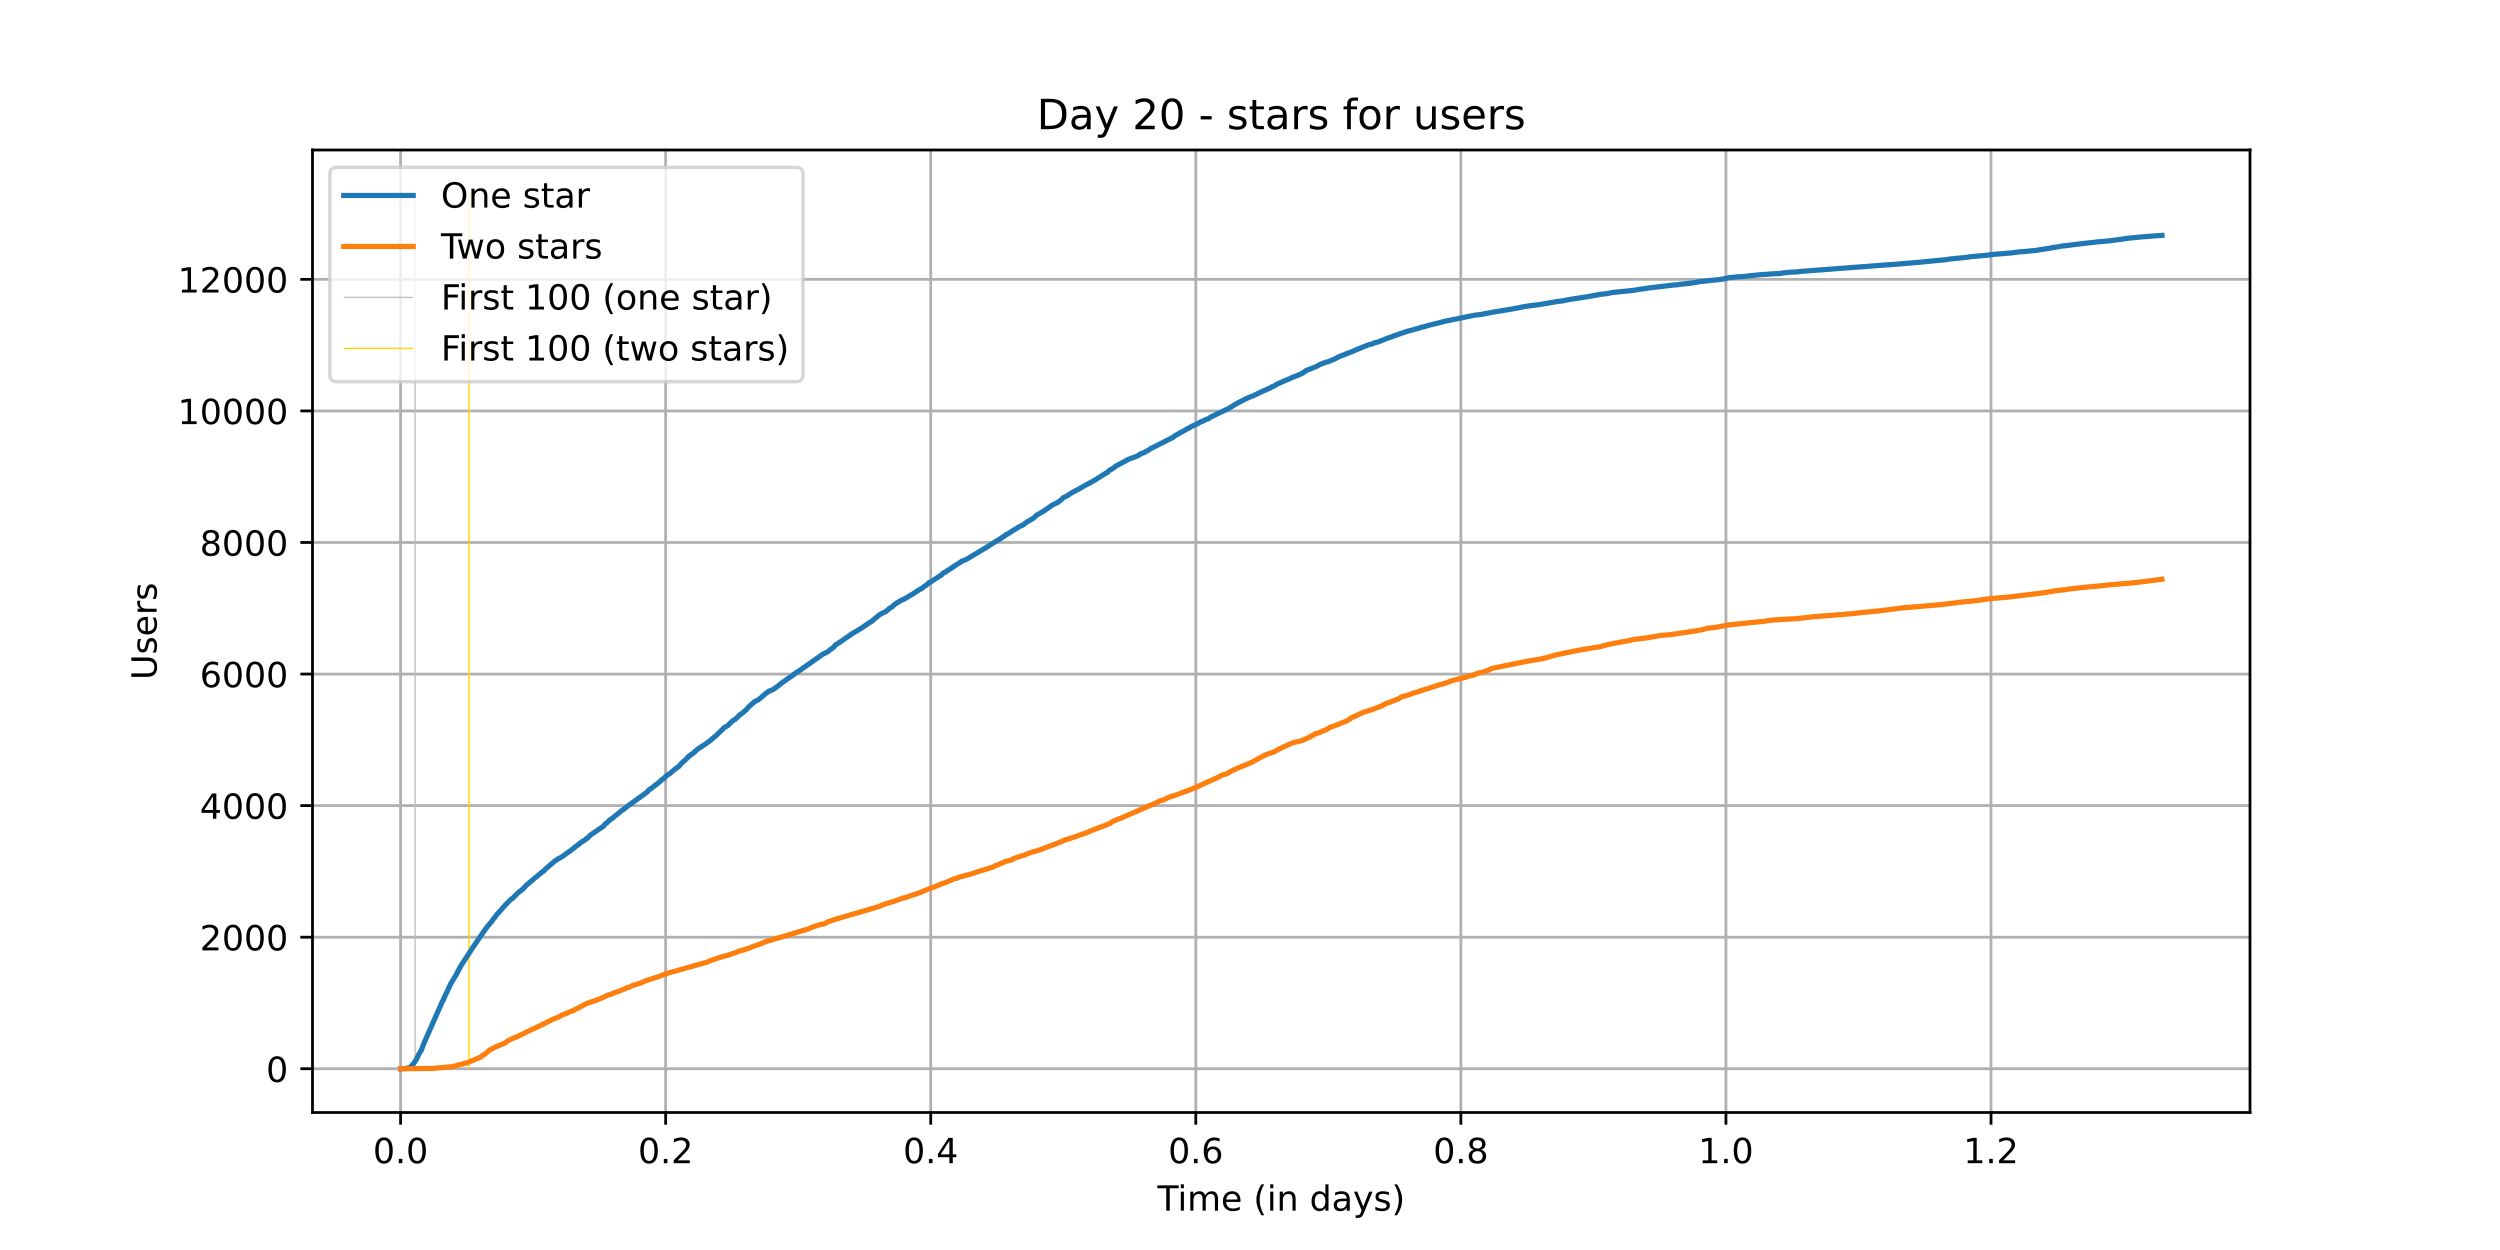 <?xml version="1.0" encoding="utf-8" standalone="no"?>
<!DOCTYPE svg PUBLIC "-//W3C//DTD SVG 1.1//EN"
  "http://www.w3.org/Graphics/SVG/1.1/DTD/svg11.dtd">
<!-- Created with matplotlib (https://matplotlib.org/) -->
<svg height="360pt" version="1.1" viewBox="0 0 720 360" width="720pt" xmlns="http://www.w3.org/2000/svg" xmlns:xlink="http://www.w3.org/1999/xlink">
 <defs>
  <style type="text/css">*{stroke-linecap:butt;stroke-linejoin:round;}</style>
 </defs>
 <g id="figure_1">
  <g id="patch_1">
   <path d="M 0 360 
L 720 360 
L 720 0 
L 0 0 
z
" style="fill:#ffffff;"/>
  </g>
  <g id="axes_1">
   <g id="patch_2">
    <path d="M 90 320.4 
L 648 320.4 
L 648 43.2 
L 90 43.2 
z
" style="fill:#ffffff;"/>
   </g>
   <g id="matplotlib.axis_1">
    <g id="xtick_1">
     <g id="line2d_1">
      <path clip-path="url(#p759b79dbc5)" d="M 115.364 320.4 
L 115.364 43.2 
" style="fill:none;stroke:#b0b0b0;stroke-linecap:square;stroke-width:0.8;"/>
     </g>
     <g id="line2d_2">
      <defs>
       <path d="M 0 0 
L 0 3.5 
" id="m7d85799e46" style="stroke:#000000;stroke-width:0.8;"/>
      </defs>
      <g>
       <use style="stroke:#000000;stroke-width:0.8;" x="115.364" xlink:href="#m7d85799e46" y="320.4"/>
      </g>
     </g>
     <g id="text_1">
      <!-- 0.0 -->
      <g transform="translate(107.412 334.998)scale(0.1 -0.1)">
       <defs>
        <path d="M 31.781 66.406 
Q 24.172 66.406 20.328 58.906 
Q 16.5 51.422 16.5 36.375 
Q 16.5 21.391 20.328 13.891 
Q 24.172 6.391 31.781 6.391 
Q 39.453 6.391 43.281 13.891 
Q 47.125 21.391 47.125 36.375 
Q 47.125 51.422 43.281 58.906 
Q 39.453 66.406 31.781 66.406 
z
M 31.781 74.219 
Q 44.047 74.219 50.516 64.516 
Q 56.984 54.828 56.984 36.375 
Q 56.984 17.969 50.516 8.266 
Q 44.047 -1.422 31.781 -1.422 
Q 19.531 -1.422 13.062 8.266 
Q 6.594 17.969 6.594 36.375 
Q 6.594 54.828 13.062 64.516 
Q 19.531 74.219 31.781 74.219 
z
" id="DejaVuSans-48"/>
        <path d="M 10.688 12.406 
L 21 12.406 
L 21 0 
L 10.688 0 
z
" id="DejaVuSans-46"/>
       </defs>
       <use xlink:href="#DejaVuSans-48"/>
       <use x="63.623" xlink:href="#DejaVuSans-46"/>
       <use x="95.41" xlink:href="#DejaVuSans-48"/>
      </g>
     </g>
    </g>
    <g id="xtick_2">
     <g id="line2d_3">
      <path clip-path="url(#p759b79dbc5)" d="M 191.705 320.4 
L 191.705 43.2 
" style="fill:none;stroke:#b0b0b0;stroke-linecap:square;stroke-width:0.8;"/>
     </g>
     <g id="line2d_4">
      <g>
       <use style="stroke:#000000;stroke-width:0.8;" x="191.705" xlink:href="#m7d85799e46" y="320.4"/>
      </g>
     </g>
     <g id="text_2">
      <!-- 0.2 -->
      <g transform="translate(183.753 334.998)scale(0.1 -0.1)">
       <defs>
        <path d="M 19.188 8.297 
L 53.609 8.297 
L 53.609 0 
L 7.328 0 
L 7.328 8.297 
Q 12.938 14.109 22.625 23.891 
Q 32.328 33.688 34.812 36.531 
Q 39.547 41.844 41.422 45.531 
Q 43.312 49.219 43.312 52.781 
Q 43.312 58.594 39.234 62.25 
Q 35.156 65.922 28.609 65.922 
Q 23.969 65.922 18.812 64.312 
Q 13.672 62.703 7.812 59.422 
L 7.812 69.391 
Q 13.766 71.781 18.938 73 
Q 24.125 74.219 28.422 74.219 
Q 39.75 74.219 46.484 68.547 
Q 53.219 62.891 53.219 53.422 
Q 53.219 48.922 51.531 44.891 
Q 49.859 40.875 45.406 35.406 
Q 44.188 33.984 37.641 27.219 
Q 31.109 20.453 19.188 8.297 
z
" id="DejaVuSans-50"/>
       </defs>
       <use xlink:href="#DejaVuSans-48"/>
       <use x="63.623" xlink:href="#DejaVuSans-46"/>
       <use x="95.41" xlink:href="#DejaVuSans-50"/>
      </g>
     </g>
    </g>
    <g id="xtick_3">
     <g id="line2d_5">
      <path clip-path="url(#p759b79dbc5)" d="M 268.046 320.4 
L 268.046 43.2 
" style="fill:none;stroke:#b0b0b0;stroke-linecap:square;stroke-width:0.8;"/>
     </g>
     <g id="line2d_6">
      <g>
       <use style="stroke:#000000;stroke-width:0.8;" x="268.046" xlink:href="#m7d85799e46" y="320.4"/>
      </g>
     </g>
     <g id="text_3">
      <!-- 0.4 -->
      <g transform="translate(260.095 334.998)scale(0.1 -0.1)">
       <defs>
        <path d="M 37.797 64.312 
L 12.891 25.391 
L 37.797 25.391 
z
M 35.203 72.906 
L 47.609 72.906 
L 47.609 25.391 
L 58.016 25.391 
L 58.016 17.188 
L 47.609 17.188 
L 47.609 0 
L 37.797 0 
L 37.797 17.188 
L 4.891 17.188 
L 4.891 26.703 
z
" id="DejaVuSans-52"/>
       </defs>
       <use xlink:href="#DejaVuSans-48"/>
       <use x="63.623" xlink:href="#DejaVuSans-46"/>
       <use x="95.41" xlink:href="#DejaVuSans-52"/>
      </g>
     </g>
    </g>
    <g id="xtick_4">
     <g id="line2d_7">
      <path clip-path="url(#p759b79dbc5)" d="M 344.388 320.4 
L 344.388 43.2 
" style="fill:none;stroke:#b0b0b0;stroke-linecap:square;stroke-width:0.8;"/>
     </g>
     <g id="line2d_8">
      <g>
       <use style="stroke:#000000;stroke-width:0.8;" x="344.388" xlink:href="#m7d85799e46" y="320.4"/>
      </g>
     </g>
     <g id="text_4">
      <!-- 0.6 -->
      <g transform="translate(336.436 334.998)scale(0.1 -0.1)">
       <defs>
        <path d="M 33.016 40.375 
Q 26.375 40.375 22.484 35.828 
Q 18.609 31.297 18.609 23.391 
Q 18.609 15.531 22.484 10.953 
Q 26.375 6.391 33.016 6.391 
Q 39.656 6.391 43.531 10.953 
Q 47.406 15.531 47.406 23.391 
Q 47.406 31.297 43.531 35.828 
Q 39.656 40.375 33.016 40.375 
z
M 52.594 71.297 
L 52.594 62.312 
Q 48.875 64.062 45.094 64.984 
Q 41.312 65.922 37.594 65.922 
Q 27.828 65.922 22.672 59.328 
Q 17.531 52.734 16.797 39.406 
Q 19.672 43.656 24.016 45.922 
Q 28.375 48.188 33.594 48.188 
Q 44.578 48.188 50.953 41.516 
Q 57.328 34.859 57.328 23.391 
Q 57.328 12.156 50.688 5.359 
Q 44.047 -1.422 33.016 -1.422 
Q 20.359 -1.422 13.672 8.266 
Q 6.984 17.969 6.984 36.375 
Q 6.984 53.656 15.188 63.938 
Q 23.391 74.219 37.203 74.219 
Q 40.922 74.219 44.703 73.484 
Q 48.484 72.75 52.594 71.297 
z
" id="DejaVuSans-54"/>
       </defs>
       <use xlink:href="#DejaVuSans-48"/>
       <use x="63.623" xlink:href="#DejaVuSans-46"/>
       <use x="95.41" xlink:href="#DejaVuSans-54"/>
      </g>
     </g>
    </g>
    <g id="xtick_5">
     <g id="line2d_9">
      <path clip-path="url(#p759b79dbc5)" d="M 420.729 320.4 
L 420.729 43.2 
" style="fill:none;stroke:#b0b0b0;stroke-linecap:square;stroke-width:0.8;"/>
     </g>
     <g id="line2d_10">
      <g>
       <use style="stroke:#000000;stroke-width:0.8;" x="420.729" xlink:href="#m7d85799e46" y="320.4"/>
      </g>
     </g>
     <g id="text_5">
      <!-- 0.8 -->
      <g transform="translate(412.778 334.998)scale(0.1 -0.1)">
       <defs>
        <path d="M 31.781 34.625 
Q 24.75 34.625 20.719 30.859 
Q 16.703 27.094 16.703 20.516 
Q 16.703 13.922 20.719 10.156 
Q 24.75 6.391 31.781 6.391 
Q 38.812 6.391 42.859 10.172 
Q 46.922 13.969 46.922 20.516 
Q 46.922 27.094 42.891 30.859 
Q 38.875 34.625 31.781 34.625 
z
M 21.922 38.812 
Q 15.578 40.375 12.031 44.719 
Q 8.5 49.078 8.5 55.328 
Q 8.5 64.062 14.719 69.141 
Q 20.953 74.219 31.781 74.219 
Q 42.672 74.219 48.875 69.141 
Q 55.078 64.062 55.078 55.328 
Q 55.078 49.078 51.531 44.719 
Q 48 40.375 41.703 38.812 
Q 48.828 37.156 52.797 32.312 
Q 56.781 27.484 56.781 20.516 
Q 56.781 9.906 50.312 4.234 
Q 43.844 -1.422 31.781 -1.422 
Q 19.734 -1.422 13.25 4.234 
Q 6.781 9.906 6.781 20.516 
Q 6.781 27.484 10.781 32.312 
Q 14.797 37.156 21.922 38.812 
z
M 18.312 54.391 
Q 18.312 48.734 21.844 45.562 
Q 25.391 42.391 31.781 42.391 
Q 38.141 42.391 41.719 45.562 
Q 45.312 48.734 45.312 54.391 
Q 45.312 60.062 41.719 63.234 
Q 38.141 66.406 31.781 66.406 
Q 25.391 66.406 21.844 63.234 
Q 18.312 60.062 18.312 54.391 
z
" id="DejaVuSans-56"/>
       </defs>
       <use xlink:href="#DejaVuSans-48"/>
       <use x="63.623" xlink:href="#DejaVuSans-46"/>
       <use x="95.41" xlink:href="#DejaVuSans-56"/>
      </g>
     </g>
    </g>
    <g id="xtick_6">
     <g id="line2d_11">
      <path clip-path="url(#p759b79dbc5)" d="M 497.071 320.4 
L 497.071 43.2 
" style="fill:none;stroke:#b0b0b0;stroke-linecap:square;stroke-width:0.8;"/>
     </g>
     <g id="line2d_12">
      <g>
       <use style="stroke:#000000;stroke-width:0.8;" x="497.071" xlink:href="#m7d85799e46" y="320.4"/>
      </g>
     </g>
     <g id="text_6">
      <!-- 1.0 -->
      <g transform="translate(489.119 334.998)scale(0.1 -0.1)">
       <defs>
        <path d="M 12.406 8.297 
L 28.516 8.297 
L 28.516 63.922 
L 10.984 60.406 
L 10.984 69.391 
L 28.422 72.906 
L 38.281 72.906 
L 38.281 8.297 
L 54.391 8.297 
L 54.391 0 
L 12.406 0 
z
" id="DejaVuSans-49"/>
       </defs>
       <use xlink:href="#DejaVuSans-49"/>
       <use x="63.623" xlink:href="#DejaVuSans-46"/>
       <use x="95.41" xlink:href="#DejaVuSans-48"/>
      </g>
     </g>
    </g>
    <g id="xtick_7">
     <g id="line2d_13">
      <path clip-path="url(#p759b79dbc5)" d="M 573.412 320.4 
L 573.412 43.2 
" style="fill:none;stroke:#b0b0b0;stroke-linecap:square;stroke-width:0.8;"/>
     </g>
     <g id="line2d_14">
      <g>
       <use style="stroke:#000000;stroke-width:0.8;" x="573.412" xlink:href="#m7d85799e46" y="320.4"/>
      </g>
     </g>
     <g id="text_7">
      <!-- 1.2 -->
      <g transform="translate(565.461 334.998)scale(0.1 -0.1)">
       <use xlink:href="#DejaVuSans-49"/>
       <use x="63.623" xlink:href="#DejaVuSans-46"/>
       <use x="95.41" xlink:href="#DejaVuSans-50"/>
      </g>
     </g>
    </g>
    <g id="text_8">
     <!-- Time (in days) -->
     <g transform="translate(333.327 348.677)scale(0.1 -0.1)">
      <defs>
       <path d="M -0.297 72.906 
L 61.375 72.906 
L 61.375 64.594 
L 35.5 64.594 
L 35.5 0 
L 25.594 0 
L 25.594 64.594 
L -0.297 64.594 
z
" id="DejaVuSans-84"/>
       <path d="M 9.422 54.688 
L 18.406 54.688 
L 18.406 0 
L 9.422 0 
z
M 9.422 75.984 
L 18.406 75.984 
L 18.406 64.594 
L 9.422 64.594 
z
" id="DejaVuSans-105"/>
       <path d="M 52 44.188 
Q 55.375 50.25 60.062 53.125 
Q 64.75 56 71.094 56 
Q 79.641 56 84.281 50.016 
Q 88.922 44.047 88.922 33.016 
L 88.922 0 
L 79.891 0 
L 79.891 32.719 
Q 79.891 40.578 77.094 44.375 
Q 74.312 48.188 68.609 48.188 
Q 61.625 48.188 57.562 43.547 
Q 53.516 38.922 53.516 30.906 
L 53.516 0 
L 44.484 0 
L 44.484 32.719 
Q 44.484 40.625 41.703 44.406 
Q 38.922 48.188 33.109 48.188 
Q 26.219 48.188 22.156 43.531 
Q 18.109 38.875 18.109 30.906 
L 18.109 0 
L 9.078 0 
L 9.078 54.688 
L 18.109 54.688 
L 18.109 46.188 
Q 21.188 51.219 25.484 53.609 
Q 29.781 56 35.688 56 
Q 41.656 56 45.828 52.969 
Q 50 49.953 52 44.188 
z
" id="DejaVuSans-109"/>
       <path d="M 56.203 29.594 
L 56.203 25.203 
L 14.891 25.203 
Q 15.484 15.922 20.484 11.062 
Q 25.484 6.203 34.422 6.203 
Q 39.594 6.203 44.453 7.469 
Q 49.312 8.734 54.109 11.281 
L 54.109 2.781 
Q 49.266 0.734 44.188 -0.344 
Q 39.109 -1.422 33.891 -1.422 
Q 20.797 -1.422 13.156 6.188 
Q 5.516 13.812 5.516 26.812 
Q 5.516 40.234 12.766 48.109 
Q 20.016 56 32.328 56 
Q 43.359 56 49.781 48.891 
Q 56.203 41.797 56.203 29.594 
z
M 47.219 32.234 
Q 47.125 39.594 43.094 43.984 
Q 39.062 48.391 32.422 48.391 
Q 24.906 48.391 20.391 44.141 
Q 15.875 39.891 15.188 32.172 
z
" id="DejaVuSans-101"/>
       <path id="DejaVuSans-32"/>
       <path d="M 31 75.875 
Q 24.469 64.656 21.281 53.656 
Q 18.109 42.672 18.109 31.391 
Q 18.109 20.125 21.312 9.062 
Q 24.516 -2 31 -13.188 
L 23.188 -13.188 
Q 15.875 -1.703 12.234 9.375 
Q 8.594 20.453 8.594 31.391 
Q 8.594 42.281 12.203 53.312 
Q 15.828 64.359 23.188 75.875 
z
" id="DejaVuSans-40"/>
       <path d="M 54.891 33.016 
L 54.891 0 
L 45.906 0 
L 45.906 32.719 
Q 45.906 40.484 42.875 44.328 
Q 39.844 48.188 33.797 48.188 
Q 26.516 48.188 22.312 43.547 
Q 18.109 38.922 18.109 30.906 
L 18.109 0 
L 9.078 0 
L 9.078 54.688 
L 18.109 54.688 
L 18.109 46.188 
Q 21.344 51.125 25.703 53.562 
Q 30.078 56 35.797 56 
Q 45.219 56 50.047 50.172 
Q 54.891 44.344 54.891 33.016 
z
" id="DejaVuSans-110"/>
       <path d="M 45.406 46.391 
L 45.406 75.984 
L 54.391 75.984 
L 54.391 0 
L 45.406 0 
L 45.406 8.203 
Q 42.578 3.328 38.25 0.953 
Q 33.938 -1.422 27.875 -1.422 
Q 17.969 -1.422 11.734 6.484 
Q 5.516 14.406 5.516 27.297 
Q 5.516 40.188 11.734 48.094 
Q 17.969 56 27.875 56 
Q 33.938 56 38.25 53.625 
Q 42.578 51.266 45.406 46.391 
z
M 14.797 27.297 
Q 14.797 17.391 18.875 11.75 
Q 22.953 6.109 30.078 6.109 
Q 37.203 6.109 41.297 11.75 
Q 45.406 17.391 45.406 27.297 
Q 45.406 37.203 41.297 42.844 
Q 37.203 48.484 30.078 48.484 
Q 22.953 48.484 18.875 42.844 
Q 14.797 37.203 14.797 27.297 
z
" id="DejaVuSans-100"/>
       <path d="M 34.281 27.484 
Q 23.391 27.484 19.188 25 
Q 14.984 22.516 14.984 16.5 
Q 14.984 11.719 18.141 8.906 
Q 21.297 6.109 26.703 6.109 
Q 34.188 6.109 38.703 11.406 
Q 43.219 16.703 43.219 25.484 
L 43.219 27.484 
z
M 52.203 31.203 
L 52.203 0 
L 43.219 0 
L 43.219 8.297 
Q 40.141 3.328 35.547 0.953 
Q 30.953 -1.422 24.312 -1.422 
Q 15.922 -1.422 10.953 3.297 
Q 6 8.016 6 15.922 
Q 6 25.141 12.172 29.828 
Q 18.359 34.516 30.609 34.516 
L 43.219 34.516 
L 43.219 35.406 
Q 43.219 41.609 39.141 45 
Q 35.062 48.391 27.688 48.391 
Q 23 48.391 18.547 47.266 
Q 14.109 46.141 10.016 43.891 
L 10.016 52.203 
Q 14.938 54.109 19.578 55.047 
Q 24.219 56 28.609 56 
Q 40.484 56 46.344 49.844 
Q 52.203 43.703 52.203 31.203 
z
" id="DejaVuSans-97"/>
       <path d="M 32.172 -5.078 
Q 28.375 -14.844 24.75 -17.812 
Q 21.141 -20.797 15.094 -20.797 
L 7.906 -20.797 
L 7.906 -13.281 
L 13.188 -13.281 
Q 16.891 -13.281 18.938 -11.516 
Q 21 -9.766 23.484 -3.219 
L 25.094 0.875 
L 2.984 54.688 
L 12.5 54.688 
L 29.594 11.922 
L 46.688 54.688 
L 56.203 54.688 
z
" id="DejaVuSans-121"/>
       <path d="M 44.281 53.078 
L 44.281 44.578 
Q 40.484 46.531 36.375 47.5 
Q 32.281 48.484 27.875 48.484 
Q 21.188 48.484 17.844 46.438 
Q 14.5 44.391 14.5 40.281 
Q 14.5 37.156 16.891 35.375 
Q 19.281 33.594 26.516 31.984 
L 29.594 31.297 
Q 39.156 29.25 43.188 25.516 
Q 47.219 21.781 47.219 15.094 
Q 47.219 7.469 41.188 3.016 
Q 35.156 -1.422 24.609 -1.422 
Q 20.219 -1.422 15.453 -0.562 
Q 10.688 0.297 5.422 2 
L 5.422 11.281 
Q 10.406 8.688 15.234 7.391 
Q 20.062 6.109 24.812 6.109 
Q 31.156 6.109 34.562 8.281 
Q 37.984 10.453 37.984 14.406 
Q 37.984 18.062 35.516 20.016 
Q 33.062 21.969 24.703 23.781 
L 21.578 24.516 
Q 13.234 26.266 9.516 29.906 
Q 5.812 33.547 5.812 39.891 
Q 5.812 47.609 11.281 51.797 
Q 16.75 56 26.812 56 
Q 31.781 56 36.172 55.266 
Q 40.578 54.547 44.281 53.078 
z
" id="DejaVuSans-115"/>
       <path d="M 8.016 75.875 
L 15.828 75.875 
Q 23.141 64.359 26.781 53.312 
Q 30.422 42.281 30.422 31.391 
Q 30.422 20.453 26.781 9.375 
Q 23.141 -1.703 15.828 -13.188 
L 8.016 -13.188 
Q 14.5 -2 17.703 9.062 
Q 20.906 20.125 20.906 31.391 
Q 20.906 42.672 17.703 53.656 
Q 14.5 64.656 8.016 75.875 
z
" id="DejaVuSans-41"/>
      </defs>
      <use xlink:href="#DejaVuSans-84"/>
      <use x="57.959" xlink:href="#DejaVuSans-105"/>
      <use x="85.742" xlink:href="#DejaVuSans-109"/>
      <use x="183.154" xlink:href="#DejaVuSans-101"/>
      <use x="244.678" xlink:href="#DejaVuSans-32"/>
      <use x="276.465" xlink:href="#DejaVuSans-40"/>
      <use x="315.479" xlink:href="#DejaVuSans-105"/>
      <use x="343.262" xlink:href="#DejaVuSans-110"/>
      <use x="406.641" xlink:href="#DejaVuSans-32"/>
      <use x="438.428" xlink:href="#DejaVuSans-100"/>
      <use x="501.904" xlink:href="#DejaVuSans-97"/>
      <use x="563.184" xlink:href="#DejaVuSans-121"/>
      <use x="622.363" xlink:href="#DejaVuSans-115"/>
      <use x="674.463" xlink:href="#DejaVuSans-41"/>
     </g>
    </g>
   </g>
   <g id="matplotlib.axis_2">
    <g id="ytick_1">
     <g id="line2d_15">
      <path clip-path="url(#p759b79dbc5)" d="M 90 307.8 
L 648 307.8 
" style="fill:none;stroke:#b0b0b0;stroke-linecap:square;stroke-width:0.8;"/>
     </g>
     <g id="line2d_16">
      <defs>
       <path d="M 0 0 
L -3.5 0 
" id="ma99a7eae3c" style="stroke:#000000;stroke-width:0.8;"/>
      </defs>
      <g>
       <use style="stroke:#000000;stroke-width:0.8;" x="90" xlink:href="#ma99a7eae3c" y="307.8"/>
      </g>
     </g>
     <g id="text_9">
      <!-- 0 -->
      <g transform="translate(76.638 311.599)scale(0.1 -0.1)">
       <use xlink:href="#DejaVuSans-48"/>
      </g>
     </g>
    </g>
    <g id="ytick_2">
     <g id="line2d_17">
      <path clip-path="url(#p759b79dbc5)" d="M 90 269.909 
L 648 269.909 
" style="fill:none;stroke:#b0b0b0;stroke-linecap:square;stroke-width:0.8;"/>
     </g>
     <g id="line2d_18">
      <g>
       <use style="stroke:#000000;stroke-width:0.8;" x="90" xlink:href="#ma99a7eae3c" y="269.909"/>
      </g>
     </g>
     <g id="text_10">
      <!-- 2000 -->
      <g transform="translate(57.55 273.708)scale(0.1 -0.1)">
       <use xlink:href="#DejaVuSans-50"/>
       <use x="63.623" xlink:href="#DejaVuSans-48"/>
       <use x="127.246" xlink:href="#DejaVuSans-48"/>
       <use x="190.869" xlink:href="#DejaVuSans-48"/>
      </g>
     </g>
    </g>
    <g id="ytick_3">
     <g id="line2d_19">
      <path clip-path="url(#p759b79dbc5)" d="M 90 232.019 
L 648 232.019 
" style="fill:none;stroke:#b0b0b0;stroke-linecap:square;stroke-width:0.8;"/>
     </g>
     <g id="line2d_20">
      <g>
       <use style="stroke:#000000;stroke-width:0.8;" x="90" xlink:href="#ma99a7eae3c" y="232.019"/>
      </g>
     </g>
     <g id="text_11">
      <!-- 4000 -->
      <g transform="translate(57.55 235.818)scale(0.1 -0.1)">
       <use xlink:href="#DejaVuSans-52"/>
       <use x="63.623" xlink:href="#DejaVuSans-48"/>
       <use x="127.246" xlink:href="#DejaVuSans-48"/>
       <use x="190.869" xlink:href="#DejaVuSans-48"/>
      </g>
     </g>
    </g>
    <g id="ytick_4">
     <g id="line2d_21">
      <path clip-path="url(#p759b79dbc5)" d="M 90 194.128 
L 648 194.128 
" style="fill:none;stroke:#b0b0b0;stroke-linecap:square;stroke-width:0.8;"/>
     </g>
     <g id="line2d_22">
      <g>
       <use style="stroke:#000000;stroke-width:0.8;" x="90" xlink:href="#ma99a7eae3c" y="194.128"/>
      </g>
     </g>
     <g id="text_12">
      <!-- 6000 -->
      <g transform="translate(57.55 197.927)scale(0.1 -0.1)">
       <use xlink:href="#DejaVuSans-54"/>
       <use x="63.623" xlink:href="#DejaVuSans-48"/>
       <use x="127.246" xlink:href="#DejaVuSans-48"/>
       <use x="190.869" xlink:href="#DejaVuSans-48"/>
      </g>
     </g>
    </g>
    <g id="ytick_5">
     <g id="line2d_23">
      <path clip-path="url(#p759b79dbc5)" d="M 90 156.237 
L 648 156.237 
" style="fill:none;stroke:#b0b0b0;stroke-linecap:square;stroke-width:0.8;"/>
     </g>
     <g id="line2d_24">
      <g>
       <use style="stroke:#000000;stroke-width:0.8;" x="90" xlink:href="#ma99a7eae3c" y="156.237"/>
      </g>
     </g>
     <g id="text_13">
      <!-- 8000 -->
      <g transform="translate(57.55 160.036)scale(0.1 -0.1)">
       <use xlink:href="#DejaVuSans-56"/>
       <use x="63.623" xlink:href="#DejaVuSans-48"/>
       <use x="127.246" xlink:href="#DejaVuSans-48"/>
       <use x="190.869" xlink:href="#DejaVuSans-48"/>
      </g>
     </g>
    </g>
    <g id="ytick_6">
     <g id="line2d_25">
      <path clip-path="url(#p759b79dbc5)" d="M 90 118.346 
L 648 118.346 
" style="fill:none;stroke:#b0b0b0;stroke-linecap:square;stroke-width:0.8;"/>
     </g>
     <g id="line2d_26">
      <g>
       <use style="stroke:#000000;stroke-width:0.8;" x="90" xlink:href="#ma99a7eae3c" y="118.346"/>
      </g>
     </g>
     <g id="text_14">
      <!-- 10000 -->
      <g transform="translate(51.188 122.145)scale(0.1 -0.1)">
       <use xlink:href="#DejaVuSans-49"/>
       <use x="63.623" xlink:href="#DejaVuSans-48"/>
       <use x="127.246" xlink:href="#DejaVuSans-48"/>
       <use x="190.869" xlink:href="#DejaVuSans-48"/>
       <use x="254.492" xlink:href="#DejaVuSans-48"/>
      </g>
     </g>
    </g>
    <g id="ytick_7">
     <g id="line2d_27">
      <path clip-path="url(#p759b79dbc5)" d="M 90 80.456 
L 648 80.456 
" style="fill:none;stroke:#b0b0b0;stroke-linecap:square;stroke-width:0.8;"/>
     </g>
     <g id="line2d_28">
      <g>
       <use style="stroke:#000000;stroke-width:0.8;" x="90" xlink:href="#ma99a7eae3c" y="80.456"/>
      </g>
     </g>
     <g id="text_15">
      <!-- 12000 -->
      <g transform="translate(51.188 84.255)scale(0.1 -0.1)">
       <use xlink:href="#DejaVuSans-49"/>
       <use x="63.623" xlink:href="#DejaVuSans-50"/>
       <use x="127.246" xlink:href="#DejaVuSans-48"/>
       <use x="190.869" xlink:href="#DejaVuSans-48"/>
       <use x="254.492" xlink:href="#DejaVuSans-48"/>
      </g>
     </g>
    </g>
    <g id="text_16">
     <!-- Users -->
     <g transform="translate(45.108 195.801)rotate(-90)scale(0.1 -0.1)">
      <defs>
       <path d="M 8.688 72.906 
L 18.609 72.906 
L 18.609 28.609 
Q 18.609 16.891 22.844 11.734 
Q 27.094 6.594 36.625 6.594 
Q 46.094 6.594 50.344 11.734 
Q 54.594 16.891 54.594 28.609 
L 54.594 72.906 
L 64.5 72.906 
L 64.5 27.391 
Q 64.5 13.141 57.438 5.859 
Q 50.391 -1.422 36.625 -1.422 
Q 22.797 -1.422 15.734 5.859 
Q 8.688 13.141 8.688 27.391 
z
" id="DejaVuSans-85"/>
       <path d="M 41.109 46.297 
Q 39.594 47.172 37.812 47.578 
Q 36.031 48 33.891 48 
Q 26.266 48 22.188 43.047 
Q 18.109 38.094 18.109 28.812 
L 18.109 0 
L 9.078 0 
L 9.078 54.688 
L 18.109 54.688 
L 18.109 46.188 
Q 20.953 51.172 25.484 53.578 
Q 30.031 56 36.531 56 
Q 37.453 56 38.578 55.875 
Q 39.703 55.766 41.062 55.516 
z
" id="DejaVuSans-114"/>
      </defs>
      <use xlink:href="#DejaVuSans-85"/>
      <use x="73.193" xlink:href="#DejaVuSans-115"/>
      <use x="125.293" xlink:href="#DejaVuSans-101"/>
      <use x="186.816" xlink:href="#DejaVuSans-114"/>
      <use x="227.93" xlink:href="#DejaVuSans-115"/>
     </g>
    </g>
   </g>
   <g id="LineCollection_1">
    <path clip-path="url(#p759b79dbc5)" d="M 119.552 307.8 
L 119.552 55.8 
" style="fill:none;stroke:#c0c0c0;stroke-width:0.4;"/>
   </g>
   <g id="LineCollection_2">
    <path clip-path="url(#p759b79dbc5)" d="M 135.054 307.8 
L 135.054 55.8 
" style="fill:none;stroke:#ffd700;stroke-width:0.4;"/>
   </g>
   <g id="line2d_29">
    <path clip-path="url(#p759b79dbc5)" d="M 115.364 307.8 
L 116.928 307.724 
L 118.24 307.345 
L 119.03 306.379 
L 119.552 305.697 
L 120.078 304.788 
L 120.603 303.651 
L 121.394 302.344 
L 121.92 300.885 
L 122.706 299.047 
L 125.861 291.924 
L 127.433 288.362 
L 127.698 287.907 
L 128.224 286.676 
L 128.75 285.634 
L 129.797 283.323 
L 131.374 280.746 
L 132.165 279.192 
L 132.951 277.828 
L 136.101 272.978 
L 140.042 267.238 
L 141.619 265.362 
L 142.145 264.605 
L 142.406 264.358 
L 142.931 263.581 
L 145.56 260.626 
L 146.346 259.811 
L 147.137 259.035 
L 147.663 258.675 
L 148.449 257.898 
L 148.975 257.311 
L 150.552 256.079 
L 151.599 254.942 
L 153.702 253.162 
L 156.331 250.983 
L 156.592 250.869 
L 157.117 250.263 
L 160.007 247.8 
L 160.272 247.705 
L 160.532 247.44 
L 161.319 247.08 
L 162.37 246.379 
L 162.896 245.981 
L 164.473 244.863 
L 167.623 242.401 
L 168.414 241.965 
L 168.94 241.491 
L 169.2 241.378 
L 169.991 240.544 
L 173.141 238.384 
L 173.932 237.854 
L 174.192 237.361 
L 174.718 237.039 
L 175.505 236.224 
L 176.295 235.732 
L 177.082 235.05 
L 177.868 234.425 
L 178.92 233.572 
L 179.971 232.814 
L 180.757 232.151 
L 186.275 228.192 
L 187.066 227.32 
L 187.327 227.244 
L 188.113 226.619 
L 189.956 225.198 
L 190.477 224.649 
L 191.003 224.327 
L 191.528 223.796 
L 192.58 222.944 
L 192.845 222.849 
L 194.418 221.485 
L 194.683 221.371 
L 194.943 221.068 
L 195.469 220.765 
L 196.26 219.837 
L 197.307 218.927 
L 197.833 218.359 
L 198.358 217.809 
L 198.623 217.696 
L 198.884 217.393 
L 199.41 217.108 
L 200.987 215.707 
L 202.825 214.513 
L 204.402 213.395 
L 205.454 212.486 
L 206.24 211.842 
L 207.291 210.8 
L 207.817 210.288 
L 208.078 210.08 
L 208.604 209.511 
L 209.655 208.943 
L 210.181 208.337 
L 210.441 208.185 
L 210.967 207.598 
L 211.758 207.162 
L 213.07 205.874 
L 213.856 205.324 
L 214.382 204.87 
L 214.908 204.434 
L 215.434 203.771 
L 216.485 202.805 
L 217.011 202.369 
L 217.271 202.104 
L 218.327 201.573 
L 218.853 201.156 
L 219.114 201.005 
L 219.639 200.493 
L 220.691 199.584 
L 221.217 199.243 
L 221.477 199.016 
L 221.742 198.997 
L 222.003 198.826 
L 222.529 198.656 
L 223.58 197.936 
L 224.632 197.102 
L 225.418 196.496 
L 226.209 195.928 
L 228.307 194.488 
L 229.098 193.844 
L 229.885 193.389 
L 236.98 188.406 
L 238.553 187.629 
L 239.078 187.099 
L 239.343 186.966 
L 239.604 186.701 
L 239.869 186.606 
L 240.655 185.716 
L 241.181 185.413 
L 241.707 185.053 
L 242.233 184.712 
L 245.383 182.514 
L 246.96 181.605 
L 247.486 181.245 
L 248.011 180.961 
L 250.375 179.331 
L 250.901 179.047 
L 252.213 177.948 
L 253.264 177.077 
L 253.79 176.755 
L 255.102 176.13 
L 255.628 175.675 
L 255.893 175.504 
L 256.153 175.182 
L 256.679 174.955 
L 257.731 174.008 
L 259.568 172.871 
L 260.355 172.549 
L 262.984 171.014 
L 263.509 170.654 
L 264.821 169.783 
L 265.347 169.556 
L 266.399 168.741 
L 266.659 168.627 
L 267.711 167.68 
L 267.976 167.642 
L 269.814 166.43 
L 271.126 165.596 
L 271.651 165.028 
L 272.177 164.819 
L 273.229 164.08 
L 273.754 163.796 
L 275.066 162.887 
L 276.379 162.053 
L 276.644 161.959 
L 276.904 161.655 
L 277.43 161.485 
L 278.482 161.011 
L 284.786 157.222 
L 285.312 156.843 
L 288.462 154.93 
L 288.987 154.513 
L 289.252 154.418 
L 289.778 153.926 
L 290.039 153.888 
L 291.616 152.903 
L 291.877 152.675 
L 292.402 152.41 
L 293.719 151.576 
L 294.24 151.368 
L 294.505 151.292 
L 296.082 150.099 
L 296.343 150.023 
L 297.134 149.511 
L 297.655 149.227 
L 298.446 148.45 
L 299.232 147.977 
L 299.758 147.674 
L 300.549 147.219 
L 303.173 145.4 
L 304.75 144.623 
L 305.537 144.017 
L 306.328 143.24 
L 306.853 143.07 
L 307.64 142.577 
L 308.952 141.744 
L 310.529 140.948 
L 312.106 140.02 
L 315.521 138.182 
L 316.047 137.803 
L 318.676 136.155 
L 318.941 136.079 
L 319.466 135.454 
L 320.253 135.075 
L 321.565 134.109 
L 324.454 132.612 
L 324.719 132.404 
L 325.245 132.195 
L 327.609 131.305 
L 328.66 130.623 
L 329.712 130.282 
L 329.972 129.998 
L 330.498 129.827 
L 331.289 129.259 
L 337.854 125.943 
L 338.379 125.508 
L 339.957 124.598 
L 341.534 123.765 
L 341.795 123.537 
L 342.32 123.348 
L 343.111 122.836 
L 343.897 122.495 
L 345.21 121.87 
L 345.735 121.51 
L 346.526 121.264 
L 347.047 120.923 
L 347.573 120.733 
L 348.099 120.563 
L 348.625 120.146 
L 353.091 117.986 
L 353.617 117.759 
L 354.929 116.982 
L 355.985 116.338 
L 356.511 116.035 
L 358.088 115.239 
L 358.874 114.822 
L 360.191 114.254 
L 360.716 114.084 
L 363.866 112.568 
L 364.392 112.378 
L 364.918 112.094 
L 365.709 111.81 
L 366.23 111.431 
L 366.756 111.261 
L 367.547 110.806 
L 367.807 110.598 
L 368.333 110.427 
L 369.384 109.916 
L 371.487 109.044 
L 372.274 108.646 
L 372.799 108.476 
L 373.586 108.135 
L 374.112 107.945 
L 375.163 107.453 
L 376.214 106.695 
L 379.104 105.558 
L 380.155 104.971 
L 381.732 104.346 
L 382.254 104.251 
L 384.357 103.417 
L 385.147 102.963 
L 385.934 102.603 
L 387.246 102.11 
L 387.772 101.864 
L 389.084 101.39 
L 390.135 100.954 
L 390.661 100.708 
L 392.499 99.95 
L 394.341 99.23 
L 394.867 99.155 
L 396.179 98.624 
L 396.705 98.567 
L 399.594 97.393 
L 400.645 97.071 
L 401.171 96.824 
L 401.692 96.654 
L 402.483 96.37 
L 405.633 95.309 
L 406.685 95.062 
L 407.476 94.835 
L 408.788 94.456 
L 409.313 94.267 
L 410.626 93.983 
L 411.151 93.774 
L 412.203 93.509 
L 415.092 92.808 
L 415.878 92.581 
L 424.546 90.8 
L 426.389 90.591 
L 430.064 89.89 
L 434.531 89.151 
L 435.317 89.019 
L 439.523 88.204 
L 440.309 88.109 
L 441.096 87.996 
L 443.199 87.749 
L 446.353 87.2 
L 448.452 86.84 
L 450.029 86.651 
L 451.341 86.366 
L 457.91 85.324 
L 460.8 84.775 
L 461.851 84.68 
L 463.163 84.491 
L 464.215 84.264 
L 466.318 84.036 
L 467.365 83.941 
L 470.254 83.657 
L 471.305 83.468 
L 472.622 83.259 
L 473.143 83.203 
L 474.986 82.918 
L 477.084 82.672 
L 481.816 82.104 
L 483.128 82.009 
L 483.914 81.876 
L 486.543 81.611 
L 487.594 81.441 
L 488.381 81.346 
L 489.432 81.1 
L 490.218 81.043 
L 491.27 80.929 
L 492.056 80.834 
L 495.211 80.512 
L 497.314 80.152 
L 497.839 79.982 
L 500.203 79.736 
L 502.041 79.641 
L 504.404 79.376 
L 505.191 79.3 
L 507.298 79.091 
L 508.61 79.016 
L 510.187 78.883 
L 512.29 78.788 
L 513.077 78.694 
L 513.602 78.599 
L 515.44 78.409 
L 517.543 78.315 
L 518.33 78.182 
L 543.812 76.25 
L 544.859 76.193 
L 552.215 75.568 
L 553.006 75.511 
L 555.104 75.302 
L 558.519 74.961 
L 559.306 74.905 
L 560.096 74.829 
L 561.674 74.582 
L 565.349 74.222 
L 565.875 74.166 
L 566.662 74.071 
L 567.452 73.938 
L 572.705 73.465 
L 574.017 73.275 
L 579.27 72.839 
L 581.656 72.536 
L 582.968 72.442 
L 585.336 72.214 
L 586.383 72.12 
L 586.909 72.006 
L 588.486 71.779 
L 592.687 71.078 
L 593.739 70.869 
L 594.79 70.774 
L 600.313 70.073 
L 601.36 69.979 
L 604.514 69.619 
L 605.826 69.524 
L 608.19 69.278 
L 609.506 69.088 
L 610.293 68.994 
L 611.605 68.804 
L 613.182 68.577 
L 617.123 68.198 
L 618.174 68.122 
L 619.226 68.027 
L 622.636 67.8 
L 622.636 67.8 
" style="fill:none;stroke:#1f77b4;stroke-linecap:square;stroke-width:1.5;"/>
   </g>
   <g id="line2d_30">
    <path clip-path="url(#p759b79dbc5)" d="M 115.364 307.8 
L 124.544 307.705 
L 129.797 307.232 
L 131.374 306.966 
L 131.9 306.701 
L 132.686 306.569 
L 133.738 306.284 
L 134.003 306.152 
L 134.529 306.076 
L 135.58 305.64 
L 136.366 305.337 
L 138.204 304.504 
L 138.469 304.428 
L 138.991 303.954 
L 139.516 303.689 
L 141.094 302.363 
L 142.671 301.548 
L 143.722 301.131 
L 144.248 300.866 
L 145.295 300.487 
L 146.346 299.691 
L 148.189 298.839 
L 148.71 298.706 
L 149.501 298.27 
L 153.442 296.376 
L 153.967 296.149 
L 159.481 293.439 
L 161.058 292.852 
L 161.584 292.454 
L 163.422 291.734 
L 164.208 291.355 
L 165.259 290.977 
L 165.525 290.749 
L 166.05 290.522 
L 166.576 290.294 
L 168.94 289.006 
L 171.303 288.21 
L 173.932 287.187 
L 174.979 286.619 
L 176.03 286.297 
L 176.821 285.956 
L 177.868 285.615 
L 178.659 285.312 
L 179.71 284.857 
L 179.971 284.8 
L 180.497 284.478 
L 181.283 284.289 
L 181.809 284.005 
L 182.335 283.758 
L 182.86 283.626 
L 183.651 283.379 
L 184.173 283.247 
L 185.224 282.792 
L 186.015 282.432 
L 189.69 281.258 
L 191.793 280.443 
L 192.319 280.272 
L 192.845 280.121 
L 203.09 277.241 
L 203.611 277.127 
L 204.137 276.824 
L 208.343 275.403 
L 209.655 275.119 
L 210.181 274.873 
L 212.284 274.21 
L 212.809 273.926 
L 214.382 273.528 
L 214.908 273.3 
L 215.434 273.187 
L 216.746 272.618 
L 218.588 271.993 
L 220.43 271.254 
L 220.956 271.027 
L 221.742 270.857 
L 223.58 270.269 
L 224.371 270.08 
L 225.157 269.852 
L 230.936 268.09 
L 231.197 267.958 
L 231.722 267.882 
L 232.774 267.541 
L 233.3 267.333 
L 233.825 267.048 
L 234.351 266.878 
L 234.877 266.707 
L 236.454 266.215 
L 237.501 266.063 
L 238.292 265.533 
L 239.078 265.306 
L 240.13 264.889 
L 253.003 261.119 
L 254.316 260.55 
L 256.679 259.792 
L 257.205 259.679 
L 257.991 259.376 
L 259.568 258.826 
L 260.094 258.618 
L 260.62 258.542 
L 261.932 258.068 
L 264.296 257.311 
L 264.821 257.102 
L 265.612 256.761 
L 269.549 255.227 
L 271.651 254.355 
L 272.177 254.241 
L 273.229 253.768 
L 274.806 253.086 
L 275.853 252.858 
L 276.118 252.631 
L 278.482 252.025 
L 279.007 251.854 
L 279.533 251.76 
L 280.059 251.57 
L 280.584 251.438 
L 281.371 251.096 
L 281.897 250.964 
L 282.948 250.623 
L 283.734 250.414 
L 285.837 249.751 
L 286.624 249.297 
L 287.415 249.05 
L 287.936 248.804 
L 288.727 248.52 
L 289.513 248.122 
L 291.351 247.667 
L 291.877 247.307 
L 292.667 246.985 
L 294.505 246.417 
L 295.031 246.322 
L 295.292 246.095 
L 296.608 245.621 
L 297.655 245.261 
L 298.181 245.186 
L 298.707 244.939 
L 299.232 244.845 
L 301.07 244.162 
L 305.276 242.552 
L 306.853 241.851 
L 307.9 241.567 
L 308.426 241.396 
L 308.952 241.188 
L 309.743 240.961 
L 310.79 240.544 
L 313.158 239.767 
L 313.944 239.35 
L 315.782 238.649 
L 318.676 237.551 
L 319.727 237.077 
L 320.513 236.584 
L 321.304 236.186 
L 322.616 235.713 
L 333.127 231.147 
L 333.913 230.692 
L 335.225 230.313 
L 335.751 230.048 
L 336.542 229.65 
L 339.166 228.779 
L 341.269 227.983 
L 341.534 227.926 
L 342.06 227.699 
L 344.949 226.562 
L 345.475 226.259 
L 350.993 223.777 
L 352.04 223.19 
L 353.091 222.925 
L 353.617 222.697 
L 354.143 222.3 
L 354.929 221.921 
L 356.25 221.276 
L 358.614 220.348 
L 360.191 219.666 
L 360.716 219.42 
L 363.606 217.866 
L 364.131 217.544 
L 364.657 217.317 
L 366.23 216.786 
L 367.021 216.502 
L 367.547 216.161 
L 368.333 215.744 
L 371.222 214.399 
L 371.748 214.153 
L 372.799 213.793 
L 375.163 213.244 
L 375.689 212.941 
L 377.527 212.126 
L 378.052 211.709 
L 378.317 211.652 
L 378.843 211.311 
L 380.155 210.97 
L 380.942 210.497 
L 381.467 210.383 
L 382.254 209.985 
L 383.045 209.474 
L 384.096 209.132 
L 386.194 208.299 
L 386.72 208.072 
L 387.246 207.882 
L 388.037 207.541 
L 388.558 207.162 
L 388.823 207.086 
L 389.084 206.783 
L 391.712 205.571 
L 392.764 205.078 
L 394.076 204.718 
L 395.653 204.169 
L 397.756 203.354 
L 398.543 202.975 
L 399.329 202.502 
L 400.12 202.312 
L 402.744 201.27 
L 403.795 200.645 
L 404.847 200.38 
L 405.373 200.19 
L 406.159 199.963 
L 406.95 199.622 
L 408.523 199.205 
L 409.048 198.978 
L 410.886 198.39 
L 411.151 198.39 
L 411.677 198.163 
L 412.463 197.898 
L 414.827 197.121 
L 416.143 196.837 
L 417.456 196.288 
L 419.033 195.795 
L 422.448 194.942 
L 422.974 194.734 
L 424.286 194.45 
L 425.598 193.881 
L 426.389 193.711 
L 427.436 193.446 
L 428.487 193.067 
L 429.799 192.48 
L 439.523 190.49 
L 443.985 189.732 
L 446.353 189.145 
L 446.874 188.937 
L 447.4 188.842 
L 448.191 188.596 
L 453.97 187.402 
L 454.495 187.326 
L 455.282 187.156 
L 460.8 186.265 
L 461.851 185.962 
L 462.638 185.754 
L 463.163 185.602 
L 466.578 184.958 
L 469.468 184.447 
L 469.993 184.238 
L 474.46 183.689 
L 474.986 183.613 
L 475.772 183.424 
L 476.298 183.348 
L 478.136 183.026 
L 481.816 182.685 
L 483.653 182.382 
L 485.231 182.173 
L 486.017 182.041 
L 486.803 181.965 
L 487.594 181.775 
L 488.381 181.719 
L 488.906 181.567 
L 489.958 181.434 
L 491.531 180.98 
L 492.321 180.885 
L 494.159 180.677 
L 497.839 179.976 
L 500.989 179.653 
L 503.618 179.369 
L 508.084 178.934 
L 510.187 178.593 
L 517.543 178.157 
L 518.33 178.081 
L 522.27 177.626 
L 530.938 176.944 
L 531.464 176.869 
L 533.041 176.774 
L 535.405 176.509 
L 536.456 176.376 
L 537.508 176.3 
L 538.294 176.224 
L 540.397 175.997 
L 541.444 175.902 
L 548.014 175.069 
L 556.942 174.311 
L 559.045 174.121 
L 560.883 173.894 
L 565.349 173.345 
L 566.401 173.25 
L 569.29 172.966 
L 570.602 172.776 
L 571.393 172.625 
L 574.017 172.341 
L 574.804 172.284 
L 575.855 172.17 
L 577.432 172.056 
L 578.484 171.962 
L 580.604 171.696 
L 585.597 171.09 
L 587.7 170.844 
L 589.012 170.635 
L 590.063 170.484 
L 592.166 170.105 
L 594.79 169.84 
L 595.842 169.65 
L 596.893 169.556 
L 597.419 169.461 
L 598.47 169.366 
L 599.522 169.234 
L 600.048 169.158 
L 605.566 168.665 
L 606.617 168.514 
L 615.02 167.794 
L 621.589 166.96 
L 622.115 166.922 
L 622.636 166.827 
L 622.636 166.827 
" style="fill:none;stroke:#ff7f0e;stroke-linecap:square;stroke-width:1.5;"/>
   </g>
   <g id="patch_3">
    <path d="M 90 320.4 
L 90 43.2 
" style="fill:none;stroke:#000000;stroke-linecap:square;stroke-linejoin:miter;stroke-width:0.8;"/>
   </g>
   <g id="patch_4">
    <path d="M 648 320.4 
L 648 43.2 
" style="fill:none;stroke:#000000;stroke-linecap:square;stroke-linejoin:miter;stroke-width:0.8;"/>
   </g>
   <g id="patch_5">
    <path d="M 90 320.4 
L 648 320.4 
" style="fill:none;stroke:#000000;stroke-linecap:square;stroke-linejoin:miter;stroke-width:0.8;"/>
   </g>
   <g id="patch_6">
    <path d="M 90 43.2 
L 648 43.2 
" style="fill:none;stroke:#000000;stroke-linecap:square;stroke-linejoin:miter;stroke-width:0.8;"/>
   </g>
   <g id="text_17">
    <!-- Day 20 - stars for users -->
    <g transform="translate(298.609 37.2)scale(0.12 -0.12)">
     <defs>
      <path d="M 19.672 64.797 
L 19.672 8.109 
L 31.594 8.109 
Q 46.688 8.109 53.688 14.938 
Q 60.688 21.781 60.688 36.531 
Q 60.688 51.172 53.688 57.984 
Q 46.688 64.797 31.594 64.797 
z
M 9.812 72.906 
L 30.078 72.906 
Q 51.266 72.906 61.172 64.094 
Q 71.094 55.281 71.094 36.531 
Q 71.094 17.672 61.125 8.828 
Q 51.172 0 30.078 0 
L 9.812 0 
z
" id="DejaVuSans-68"/>
      <path d="M 4.891 31.391 
L 31.203 31.391 
L 31.203 23.391 
L 4.891 23.391 
z
" id="DejaVuSans-45"/>
      <path d="M 18.312 70.219 
L 18.312 54.688 
L 36.812 54.688 
L 36.812 47.703 
L 18.312 47.703 
L 18.312 18.016 
Q 18.312 11.328 20.141 9.422 
Q 21.969 7.516 27.594 7.516 
L 36.812 7.516 
L 36.812 0 
L 27.594 0 
Q 17.188 0 13.234 3.875 
Q 9.281 7.766 9.281 18.016 
L 9.281 47.703 
L 2.688 47.703 
L 2.688 54.688 
L 9.281 54.688 
L 9.281 70.219 
z
" id="DejaVuSans-116"/>
      <path d="M 37.109 75.984 
L 37.109 68.5 
L 28.516 68.5 
Q 23.688 68.5 21.797 66.547 
Q 19.922 64.594 19.922 59.516 
L 19.922 54.688 
L 34.719 54.688 
L 34.719 47.703 
L 19.922 47.703 
L 19.922 0 
L 10.891 0 
L 10.891 47.703 
L 2.297 47.703 
L 2.297 54.688 
L 10.891 54.688 
L 10.891 58.5 
Q 10.891 67.625 15.141 71.797 
Q 19.391 75.984 28.609 75.984 
z
" id="DejaVuSans-102"/>
      <path d="M 30.609 48.391 
Q 23.391 48.391 19.188 42.75 
Q 14.984 37.109 14.984 27.297 
Q 14.984 17.484 19.156 11.844 
Q 23.344 6.203 30.609 6.203 
Q 37.797 6.203 41.984 11.859 
Q 46.188 17.531 46.188 27.297 
Q 46.188 37.016 41.984 42.703 
Q 37.797 48.391 30.609 48.391 
z
M 30.609 56 
Q 42.328 56 49.016 48.375 
Q 55.719 40.766 55.719 27.297 
Q 55.719 13.875 49.016 6.219 
Q 42.328 -1.422 30.609 -1.422 
Q 18.844 -1.422 12.172 6.219 
Q 5.516 13.875 5.516 27.297 
Q 5.516 40.766 12.172 48.375 
Q 18.844 56 30.609 56 
z
" id="DejaVuSans-111"/>
      <path d="M 8.5 21.578 
L 8.5 54.688 
L 17.484 54.688 
L 17.484 21.922 
Q 17.484 14.156 20.5 10.266 
Q 23.531 6.391 29.594 6.391 
Q 36.859 6.391 41.078 11.031 
Q 45.312 15.672 45.312 23.688 
L 45.312 54.688 
L 54.297 54.688 
L 54.297 0 
L 45.312 0 
L 45.312 8.406 
Q 42.047 3.422 37.719 1 
Q 33.406 -1.422 27.688 -1.422 
Q 18.266 -1.422 13.375 4.438 
Q 8.5 10.297 8.5 21.578 
z
M 31.109 56 
z
" id="DejaVuSans-117"/>
     </defs>
     <use xlink:href="#DejaVuSans-68"/>
     <use x="77.002" xlink:href="#DejaVuSans-97"/>
     <use x="138.281" xlink:href="#DejaVuSans-121"/>
     <use x="197.461" xlink:href="#DejaVuSans-32"/>
     <use x="229.248" xlink:href="#DejaVuSans-50"/>
     <use x="292.871" xlink:href="#DejaVuSans-48"/>
     <use x="356.494" xlink:href="#DejaVuSans-32"/>
     <use x="388.281" xlink:href="#DejaVuSans-45"/>
     <use x="424.365" xlink:href="#DejaVuSans-32"/>
     <use x="456.152" xlink:href="#DejaVuSans-115"/>
     <use x="508.252" xlink:href="#DejaVuSans-116"/>
     <use x="547.461" xlink:href="#DejaVuSans-97"/>
     <use x="608.74" xlink:href="#DejaVuSans-114"/>
     <use x="649.854" xlink:href="#DejaVuSans-115"/>
     <use x="701.953" xlink:href="#DejaVuSans-32"/>
     <use x="733.74" xlink:href="#DejaVuSans-102"/>
     <use x="768.945" xlink:href="#DejaVuSans-111"/>
     <use x="830.127" xlink:href="#DejaVuSans-114"/>
     <use x="871.24" xlink:href="#DejaVuSans-32"/>
     <use x="903.027" xlink:href="#DejaVuSans-117"/>
     <use x="966.406" xlink:href="#DejaVuSans-115"/>
     <use x="1018.506" xlink:href="#DejaVuSans-101"/>
     <use x="1080.029" xlink:href="#DejaVuSans-114"/>
     <use x="1121.143" xlink:href="#DejaVuSans-115"/>
    </g>
   </g>
   <g id="legend_1">
    <g id="patch_7">
     <path d="M 97 109.912 
L 229.266 109.912 
Q 231.266 109.912 231.266 107.912 
L 231.266 50.2 
Q 231.266 48.2 229.266 48.2 
L 97 48.2 
Q 95 48.2 95 50.2 
L 95 107.912 
Q 95 109.912 97 109.912 
z
" style="fill:#ffffff;opacity:0.8;stroke:#cccccc;stroke-linejoin:miter;"/>
    </g>
    <g id="line2d_31">
     <path d="M 99 56.298 
L 119 56.298 
" style="fill:none;stroke:#1f77b4;stroke-linecap:square;stroke-width:1.5;"/>
    </g>
    <g id="line2d_32"/>
    <g id="text_18">
     <!-- One star -->
     <g transform="translate(127 59.798)scale(0.1 -0.1)">
      <defs>
       <path d="M 39.406 66.219 
Q 28.656 66.219 22.328 58.203 
Q 16.016 50.203 16.016 36.375 
Q 16.016 22.609 22.328 14.594 
Q 28.656 6.594 39.406 6.594 
Q 50.141 6.594 56.422 14.594 
Q 62.703 22.609 62.703 36.375 
Q 62.703 50.203 56.422 58.203 
Q 50.141 66.219 39.406 66.219 
z
M 39.406 74.219 
Q 54.734 74.219 63.906 63.938 
Q 73.094 53.656 73.094 36.375 
Q 73.094 19.141 63.906 8.859 
Q 54.734 -1.422 39.406 -1.422 
Q 24.031 -1.422 14.812 8.828 
Q 5.609 19.094 5.609 36.375 
Q 5.609 53.656 14.812 63.938 
Q 24.031 74.219 39.406 74.219 
z
" id="DejaVuSans-79"/>
      </defs>
      <use xlink:href="#DejaVuSans-79"/>
      <use x="78.711" xlink:href="#DejaVuSans-110"/>
      <use x="142.09" xlink:href="#DejaVuSans-101"/>
      <use x="203.613" xlink:href="#DejaVuSans-32"/>
      <use x="235.4" xlink:href="#DejaVuSans-115"/>
      <use x="287.5" xlink:href="#DejaVuSans-116"/>
      <use x="326.709" xlink:href="#DejaVuSans-97"/>
      <use x="387.988" xlink:href="#DejaVuSans-114"/>
     </g>
    </g>
    <g id="line2d_33">
     <path d="M 99 70.977 
L 119 70.977 
" style="fill:none;stroke:#ff7f0e;stroke-linecap:square;stroke-width:1.5;"/>
    </g>
    <g id="line2d_34"/>
    <g id="text_19">
     <!-- Two stars -->
     <g transform="translate(127 74.477)scale(0.1 -0.1)">
      <defs>
       <path d="M 4.203 54.688 
L 13.188 54.688 
L 24.422 12.016 
L 35.594 54.688 
L 46.188 54.688 
L 57.422 12.016 
L 68.609 54.688 
L 77.594 54.688 
L 63.281 0 
L 52.688 0 
L 40.922 44.828 
L 29.109 0 
L 18.5 0 
z
" id="DejaVuSans-119"/>
      </defs>
      <use xlink:href="#DejaVuSans-84"/>
      <use x="44.584" xlink:href="#DejaVuSans-119"/>
      <use x="126.371" xlink:href="#DejaVuSans-111"/>
      <use x="187.553" xlink:href="#DejaVuSans-32"/>
      <use x="219.34" xlink:href="#DejaVuSans-115"/>
      <use x="271.439" xlink:href="#DejaVuSans-116"/>
      <use x="310.648" xlink:href="#DejaVuSans-97"/>
      <use x="371.928" xlink:href="#DejaVuSans-114"/>
      <use x="413.041" xlink:href="#DejaVuSans-115"/>
     </g>
    </g>
    <g id="line2d_35">
     <path d="M 99 85.655 
L 119 85.655 
" style="fill:none;stroke:#c0c0c0;stroke-width:0.4;"/>
    </g>
    <g id="text_20">
     <!-- First 100 (one star) -->
     <g transform="translate(127 89.155)scale(0.1 -0.1)">
      <defs>
       <path d="M 9.812 72.906 
L 51.703 72.906 
L 51.703 64.594 
L 19.672 64.594 
L 19.672 43.109 
L 48.578 43.109 
L 48.578 34.812 
L 19.672 34.812 
L 19.672 0 
L 9.812 0 
z
" id="DejaVuSans-70"/>
      </defs>
      <use xlink:href="#DejaVuSans-70"/>
      <use x="50.27" xlink:href="#DejaVuSans-105"/>
      <use x="78.053" xlink:href="#DejaVuSans-114"/>
      <use x="119.166" xlink:href="#DejaVuSans-115"/>
      <use x="171.266" xlink:href="#DejaVuSans-116"/>
      <use x="210.475" xlink:href="#DejaVuSans-32"/>
      <use x="242.262" xlink:href="#DejaVuSans-49"/>
      <use x="305.885" xlink:href="#DejaVuSans-48"/>
      <use x="369.508" xlink:href="#DejaVuSans-48"/>
      <use x="433.131" xlink:href="#DejaVuSans-32"/>
      <use x="464.918" xlink:href="#DejaVuSans-40"/>
      <use x="503.932" xlink:href="#DejaVuSans-111"/>
      <use x="565.113" xlink:href="#DejaVuSans-110"/>
      <use x="628.492" xlink:href="#DejaVuSans-101"/>
      <use x="690.016" xlink:href="#DejaVuSans-32"/>
      <use x="721.803" xlink:href="#DejaVuSans-115"/>
      <use x="773.902" xlink:href="#DejaVuSans-116"/>
      <use x="813.111" xlink:href="#DejaVuSans-97"/>
      <use x="874.391" xlink:href="#DejaVuSans-114"/>
      <use x="915.504" xlink:href="#DejaVuSans-41"/>
     </g>
    </g>
    <g id="line2d_36">
     <path d="M 99 100.333 
L 119 100.333 
" style="fill:none;stroke:#ffd700;stroke-width:0.4;"/>
    </g>
    <g id="text_21">
     <!-- First 100 (two stars) -->
     <g transform="translate(127 103.833)scale(0.1 -0.1)">
      <use xlink:href="#DejaVuSans-70"/>
      <use x="50.27" xlink:href="#DejaVuSans-105"/>
      <use x="78.053" xlink:href="#DejaVuSans-114"/>
      <use x="119.166" xlink:href="#DejaVuSans-115"/>
      <use x="171.266" xlink:href="#DejaVuSans-116"/>
      <use x="210.475" xlink:href="#DejaVuSans-32"/>
      <use x="242.262" xlink:href="#DejaVuSans-49"/>
      <use x="305.885" xlink:href="#DejaVuSans-48"/>
      <use x="369.508" xlink:href="#DejaVuSans-48"/>
      <use x="433.131" xlink:href="#DejaVuSans-32"/>
      <use x="464.918" xlink:href="#DejaVuSans-40"/>
      <use x="503.932" xlink:href="#DejaVuSans-116"/>
      <use x="543.141" xlink:href="#DejaVuSans-119"/>
      <use x="624.928" xlink:href="#DejaVuSans-111"/>
      <use x="686.109" xlink:href="#DejaVuSans-32"/>
      <use x="717.896" xlink:href="#DejaVuSans-115"/>
      <use x="769.996" xlink:href="#DejaVuSans-116"/>
      <use x="809.205" xlink:href="#DejaVuSans-97"/>
      <use x="870.484" xlink:href="#DejaVuSans-114"/>
      <use x="911.598" xlink:href="#DejaVuSans-115"/>
      <use x="963.697" xlink:href="#DejaVuSans-41"/>
     </g>
    </g>
   </g>
  </g>
 </g>
 <defs>
  <clipPath id="p759b79dbc5">
   <rect height="277.2" width="558" x="90" y="43.2"/>
  </clipPath>
 </defs>
</svg>

